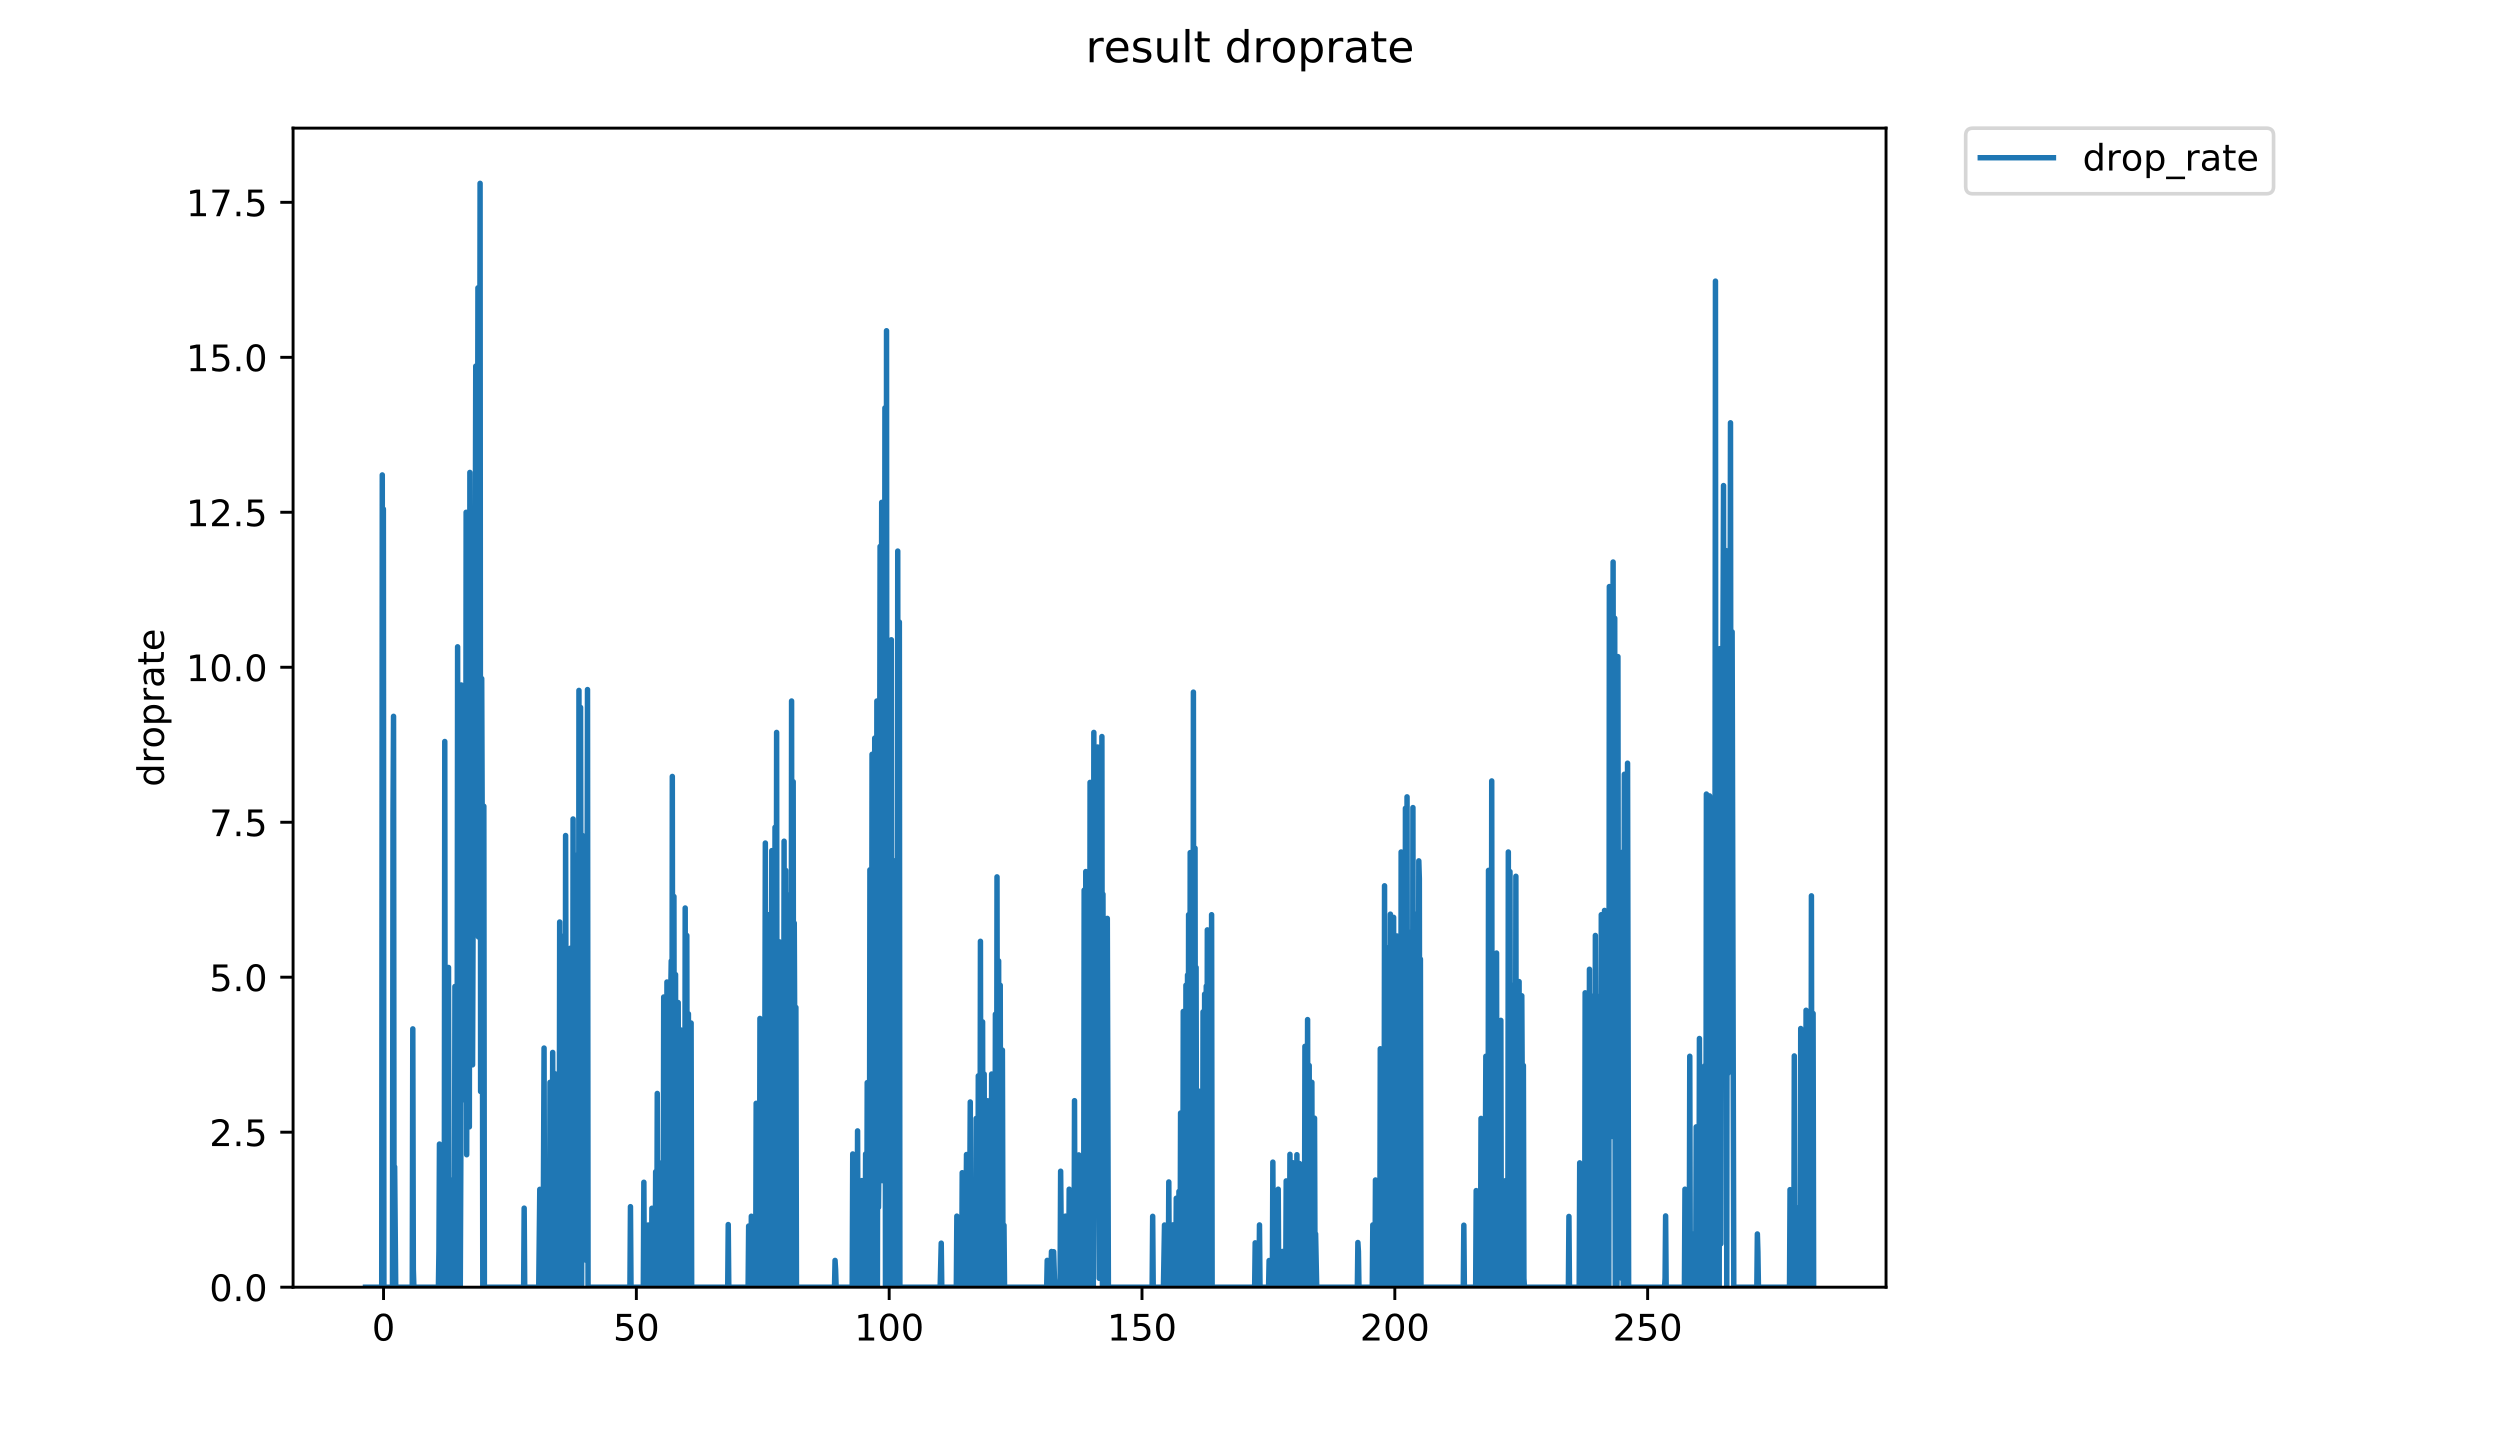 <?xml version="1.0" encoding="utf-8" standalone="no"?>
<!DOCTYPE svg PUBLIC "-//W3C//DTD SVG 1.1//EN"
  "http://www.w3.org/Graphics/SVG/1.1/DTD/svg11.dtd">
<!-- Created with matplotlib (https://matplotlib.org/) -->
<svg height="396pt" version="1.1" viewBox="0 0 684 396" width="684pt" xmlns="http://www.w3.org/2000/svg" xmlns:xlink="http://www.w3.org/1999/xlink">
 <defs>
  <style type="text/css">
*{stroke-linecap:butt;stroke-linejoin:round;}
  </style>
 </defs>
 <g id="figure_1">
  <g id="patch_1">
   <path d="M 0 396 
L 684 396 
L 684 0 
L 0 0 
z
" style="fill:#ffffff;"/>
  </g>
  <g id="axes_1">
   <g id="patch_2">
    <path d="M 80.186 352.174 
L 516.019 352.174 
L 516.019 35.062 
L 80.186 35.062 
z
" style="fill:#ffffff;"/>
   </g>
   <g id="matplotlib.axis_1">
    <g id="xtick_1">
     <g id="line2d_1">
      <defs>
       <path d="M 0 0 
L 0 3.5 
" id="mc2f9ee3024" style="stroke:#000000;stroke-width:0.8;"/>
      </defs>
      <g>
       <use style="stroke:#000000;stroke-width:0.8;" x="104.936" xlink:href="#mc2f9ee3024" y="352.174"/>
      </g>
     </g>
     <g id="text_1">
      <!-- 0 -->
      <defs>
       <path d="M 31.781 66.406 
Q 24.172 66.406 20.328 58.906 
Q 16.5 51.422 16.5 36.375 
Q 16.5 21.391 20.328 13.891 
Q 24.172 6.391 31.781 6.391 
Q 39.453 6.391 43.281 13.891 
Q 47.125 21.391 47.125 36.375 
Q 47.125 51.422 43.281 58.906 
Q 39.453 66.406 31.781 66.406 
z
M 31.781 74.219 
Q 44.047 74.219 50.516 64.516 
Q 56.984 54.828 56.984 36.375 
Q 56.984 17.969 50.516 8.266 
Q 44.047 -1.422 31.781 -1.422 
Q 19.531 -1.422 13.062 8.266 
Q 6.594 17.969 6.594 36.375 
Q 6.594 54.828 13.062 64.516 
Q 19.531 74.219 31.781 74.219 
z
" id="DejaVuSans-48"/>
      </defs>
      <g transform="translate(101.755 366.773)scale(0.1 -0.1)">
       <use xlink:href="#DejaVuSans-48"/>
      </g>
     </g>
    </g>
    <g id="xtick_2">
     <g id="line2d_2">
      <g>
       <use style="stroke:#000000;stroke-width:0.8;" x="174.108" xlink:href="#mc2f9ee3024" y="352.174"/>
      </g>
     </g>
     <g id="text_2">
      <!-- 50 -->
      <defs>
       <path d="M 10.797 72.906 
L 49.516 72.906 
L 49.516 64.594 
L 19.828 64.594 
L 19.828 46.734 
Q 21.969 47.469 24.109 47.828 
Q 26.266 48.188 28.422 48.188 
Q 40.625 48.188 47.75 41.5 
Q 54.891 34.812 54.891 23.391 
Q 54.891 11.625 47.562 5.094 
Q 40.234 -1.422 26.906 -1.422 
Q 22.312 -1.422 17.547 -0.641 
Q 12.797 0.141 7.719 1.703 
L 7.719 11.625 
Q 12.109 9.234 16.797 8.062 
Q 21.484 6.891 26.703 6.891 
Q 35.156 6.891 40.078 11.328 
Q 45.016 15.766 45.016 23.391 
Q 45.016 31 40.078 35.438 
Q 35.156 39.891 26.703 39.891 
Q 22.75 39.891 18.812 39.016 
Q 14.891 38.141 10.797 36.281 
z
" id="DejaVuSans-53"/>
      </defs>
      <g transform="translate(167.745 366.773)scale(0.1 -0.1)">
       <use xlink:href="#DejaVuSans-53"/>
       <use x="63.623" xlink:href="#DejaVuSans-48"/>
      </g>
     </g>
    </g>
    <g id="xtick_3">
     <g id="line2d_3">
      <g>
       <use style="stroke:#000000;stroke-width:0.8;" x="243.28" xlink:href="#mc2f9ee3024" y="352.174"/>
      </g>
     </g>
     <g id="text_3">
      <!-- 100 -->
      <defs>
       <path d="M 12.406 8.297 
L 28.516 8.297 
L 28.516 63.922 
L 10.984 60.406 
L 10.984 69.391 
L 28.422 72.906 
L 38.281 72.906 
L 38.281 8.297 
L 54.391 8.297 
L 54.391 0 
L 12.406 0 
z
" id="DejaVuSans-49"/>
      </defs>
      <g transform="translate(233.736 366.773)scale(0.1 -0.1)">
       <use xlink:href="#DejaVuSans-49"/>
       <use x="63.623" xlink:href="#DejaVuSans-48"/>
       <use x="127.246" xlink:href="#DejaVuSans-48"/>
      </g>
     </g>
    </g>
    <g id="xtick_4">
     <g id="line2d_4">
      <g>
       <use style="stroke:#000000;stroke-width:0.8;" x="312.451" xlink:href="#mc2f9ee3024" y="352.174"/>
      </g>
     </g>
     <g id="text_4">
      <!-- 150 -->
      <g transform="translate(302.908 366.773)scale(0.1 -0.1)">
       <use xlink:href="#DejaVuSans-49"/>
       <use x="63.623" xlink:href="#DejaVuSans-53"/>
       <use x="127.246" xlink:href="#DejaVuSans-48"/>
      </g>
     </g>
    </g>
    <g id="xtick_5">
     <g id="line2d_5">
      <g>
       <use style="stroke:#000000;stroke-width:0.8;" x="381.623" xlink:href="#mc2f9ee3024" y="352.174"/>
      </g>
     </g>
     <g id="text_5">
      <!-- 200 -->
      <defs>
       <path d="M 19.188 8.297 
L 53.609 8.297 
L 53.609 0 
L 7.328 0 
L 7.328 8.297 
Q 12.938 14.109 22.625 23.891 
Q 32.328 33.688 34.812 36.531 
Q 39.547 41.844 41.422 45.531 
Q 43.312 49.219 43.312 52.781 
Q 43.312 58.594 39.234 62.25 
Q 35.156 65.922 28.609 65.922 
Q 23.969 65.922 18.812 64.312 
Q 13.672 62.703 7.812 59.422 
L 7.812 69.391 
Q 13.766 71.781 18.938 73 
Q 24.125 74.219 28.422 74.219 
Q 39.75 74.219 46.484 68.547 
Q 53.219 62.891 53.219 53.422 
Q 53.219 48.922 51.531 44.891 
Q 49.859 40.875 45.406 35.406 
Q 44.188 33.984 37.641 27.219 
Q 31.109 20.453 19.188 8.297 
z
" id="DejaVuSans-50"/>
      </defs>
      <g transform="translate(372.079 366.773)scale(0.1 -0.1)">
       <use xlink:href="#DejaVuSans-50"/>
       <use x="63.623" xlink:href="#DejaVuSans-48"/>
       <use x="127.246" xlink:href="#DejaVuSans-48"/>
      </g>
     </g>
    </g>
    <g id="xtick_6">
     <g id="line2d_6">
      <g>
       <use style="stroke:#000000;stroke-width:0.8;" x="450.795" xlink:href="#mc2f9ee3024" y="352.174"/>
      </g>
     </g>
     <g id="text_6">
      <!-- 250 -->
      <g transform="translate(441.251 366.773)scale(0.1 -0.1)">
       <use xlink:href="#DejaVuSans-50"/>
       <use x="63.623" xlink:href="#DejaVuSans-53"/>
       <use x="127.246" xlink:href="#DejaVuSans-48"/>
      </g>
     </g>
    </g>
   </g>
   <g id="matplotlib.axis_2">
    <g id="ytick_1">
     <g id="line2d_7">
      <defs>
       <path d="M 0 0 
L -3.5 0 
" id="m0e59b87648" style="stroke:#000000;stroke-width:0.8;"/>
      </defs>
      <g>
       <use style="stroke:#000000;stroke-width:0.8;" x="80.186" xlink:href="#m0e59b87648" y="352.174"/>
      </g>
     </g>
     <g id="text_7">
      <!-- 0.0 -->
      <defs>
       <path d="M 10.688 12.406 
L 21 12.406 
L 21 0 
L 10.688 0 
z
" id="DejaVuSans-46"/>
      </defs>
      <g transform="translate(57.283 355.973)scale(0.1 -0.1)">
       <use xlink:href="#DejaVuSans-48"/>
       <use x="63.623" xlink:href="#DejaVuSans-46"/>
       <use x="95.41" xlink:href="#DejaVuSans-48"/>
      </g>
     </g>
    </g>
    <g id="ytick_2">
     <g id="line2d_8">
      <g>
       <use style="stroke:#000000;stroke-width:0.8;" x="80.186" xlink:href="#m0e59b87648" y="309.772"/>
      </g>
     </g>
     <g id="text_8">
      <!-- 2.5 -->
      <g transform="translate(57.283 313.571)scale(0.1 -0.1)">
       <use xlink:href="#DejaVuSans-50"/>
       <use x="63.623" xlink:href="#DejaVuSans-46"/>
       <use x="95.41" xlink:href="#DejaVuSans-53"/>
      </g>
     </g>
    </g>
    <g id="ytick_3">
     <g id="line2d_9">
      <g>
       <use style="stroke:#000000;stroke-width:0.8;" x="80.186" xlink:href="#m0e59b87648" y="267.369"/>
      </g>
     </g>
     <g id="text_9">
      <!-- 5.0 -->
      <g transform="translate(57.283 271.169)scale(0.1 -0.1)">
       <use xlink:href="#DejaVuSans-53"/>
       <use x="63.623" xlink:href="#DejaVuSans-46"/>
       <use x="95.41" xlink:href="#DejaVuSans-48"/>
      </g>
     </g>
    </g>
    <g id="ytick_4">
     <g id="line2d_10">
      <g>
       <use style="stroke:#000000;stroke-width:0.8;" x="80.186" xlink:href="#m0e59b87648" y="224.967"/>
      </g>
     </g>
     <g id="text_10">
      <!-- 7.5 -->
      <defs>
       <path d="M 8.203 72.906 
L 55.078 72.906 
L 55.078 68.703 
L 28.609 0 
L 18.312 0 
L 43.219 64.594 
L 8.203 64.594 
z
" id="DejaVuSans-55"/>
      </defs>
      <g transform="translate(57.283 228.766)scale(0.1 -0.1)">
       <use xlink:href="#DejaVuSans-55"/>
       <use x="63.623" xlink:href="#DejaVuSans-46"/>
       <use x="95.41" xlink:href="#DejaVuSans-53"/>
      </g>
     </g>
    </g>
    <g id="ytick_5">
     <g id="line2d_11">
      <g>
       <use style="stroke:#000000;stroke-width:0.8;" x="80.186" xlink:href="#m0e59b87648" y="182.565"/>
      </g>
     </g>
     <g id="text_11">
      <!-- 10.0 -->
      <g transform="translate(50.92 186.364)scale(0.1 -0.1)">
       <use xlink:href="#DejaVuSans-49"/>
       <use x="63.623" xlink:href="#DejaVuSans-48"/>
       <use x="127.246" xlink:href="#DejaVuSans-46"/>
       <use x="159.033" xlink:href="#DejaVuSans-48"/>
      </g>
     </g>
    </g>
    <g id="ytick_6">
     <g id="line2d_12">
      <g>
       <use style="stroke:#000000;stroke-width:0.8;" x="80.186" xlink:href="#m0e59b87648" y="140.162"/>
      </g>
     </g>
     <g id="text_12">
      <!-- 12.5 -->
      <g transform="translate(50.92 143.962)scale(0.1 -0.1)">
       <use xlink:href="#DejaVuSans-49"/>
       <use x="63.623" xlink:href="#DejaVuSans-50"/>
       <use x="127.246" xlink:href="#DejaVuSans-46"/>
       <use x="159.033" xlink:href="#DejaVuSans-53"/>
      </g>
     </g>
    </g>
    <g id="ytick_7">
     <g id="line2d_13">
      <g>
       <use style="stroke:#000000;stroke-width:0.8;" x="80.186" xlink:href="#m0e59b87648" y="97.76"/>
      </g>
     </g>
     <g id="text_13">
      <!-- 15.0 -->
      <g transform="translate(50.92 101.559)scale(0.1 -0.1)">
       <use xlink:href="#DejaVuSans-49"/>
       <use x="63.623" xlink:href="#DejaVuSans-53"/>
       <use x="127.246" xlink:href="#DejaVuSans-46"/>
       <use x="159.033" xlink:href="#DejaVuSans-48"/>
      </g>
     </g>
    </g>
    <g id="ytick_8">
     <g id="line2d_14">
      <g>
       <use style="stroke:#000000;stroke-width:0.8;" x="80.186" xlink:href="#m0e59b87648" y="55.358"/>
      </g>
     </g>
     <g id="text_14">
      <!-- 17.5 -->
      <g transform="translate(50.92 59.157)scale(0.1 -0.1)">
       <use xlink:href="#DejaVuSans-49"/>
       <use x="63.623" xlink:href="#DejaVuSans-55"/>
       <use x="127.246" xlink:href="#DejaVuSans-46"/>
       <use x="159.033" xlink:href="#DejaVuSans-53"/>
      </g>
     </g>
    </g>
    <g id="text_15">
     <!-- droprate -->
     <defs>
      <path d="M 45.406 46.391 
L 45.406 75.984 
L 54.391 75.984 
L 54.391 0 
L 45.406 0 
L 45.406 8.203 
Q 42.578 3.328 38.25 0.953 
Q 33.938 -1.422 27.875 -1.422 
Q 17.969 -1.422 11.734 6.484 
Q 5.516 14.406 5.516 27.297 
Q 5.516 40.188 11.734 48.094 
Q 17.969 56 27.875 56 
Q 33.938 56 38.25 53.625 
Q 42.578 51.266 45.406 46.391 
z
M 14.797 27.297 
Q 14.797 17.391 18.875 11.75 
Q 22.953 6.109 30.078 6.109 
Q 37.203 6.109 41.297 11.75 
Q 45.406 17.391 45.406 27.297 
Q 45.406 37.203 41.297 42.844 
Q 37.203 48.484 30.078 48.484 
Q 22.953 48.484 18.875 42.844 
Q 14.797 37.203 14.797 27.297 
z
" id="DejaVuSans-100"/>
      <path d="M 41.109 46.297 
Q 39.594 47.172 37.812 47.578 
Q 36.031 48 33.891 48 
Q 26.266 48 22.188 43.047 
Q 18.109 38.094 18.109 28.812 
L 18.109 0 
L 9.078 0 
L 9.078 54.688 
L 18.109 54.688 
L 18.109 46.188 
Q 20.953 51.172 25.484 53.578 
Q 30.031 56 36.531 56 
Q 37.453 56 38.578 55.875 
Q 39.703 55.766 41.062 55.516 
z
" id="DejaVuSans-114"/>
      <path d="M 30.609 48.391 
Q 23.391 48.391 19.188 42.75 
Q 14.984 37.109 14.984 27.297 
Q 14.984 17.484 19.156 11.844 
Q 23.344 6.203 30.609 6.203 
Q 37.797 6.203 41.984 11.859 
Q 46.188 17.531 46.188 27.297 
Q 46.188 37.016 41.984 42.703 
Q 37.797 48.391 30.609 48.391 
z
M 30.609 56 
Q 42.328 56 49.016 48.375 
Q 55.719 40.766 55.719 27.297 
Q 55.719 13.875 49.016 6.219 
Q 42.328 -1.422 30.609 -1.422 
Q 18.844 -1.422 12.172 6.219 
Q 5.516 13.875 5.516 27.297 
Q 5.516 40.766 12.172 48.375 
Q 18.844 56 30.609 56 
z
" id="DejaVuSans-111"/>
      <path d="M 18.109 8.203 
L 18.109 -20.797 
L 9.078 -20.797 
L 9.078 54.688 
L 18.109 54.688 
L 18.109 46.391 
Q 20.953 51.266 25.266 53.625 
Q 29.594 56 35.594 56 
Q 45.562 56 51.781 48.094 
Q 58.016 40.188 58.016 27.297 
Q 58.016 14.406 51.781 6.484 
Q 45.562 -1.422 35.594 -1.422 
Q 29.594 -1.422 25.266 0.953 
Q 20.953 3.328 18.109 8.203 
z
M 48.688 27.297 
Q 48.688 37.203 44.609 42.844 
Q 40.531 48.484 33.406 48.484 
Q 26.266 48.484 22.188 42.844 
Q 18.109 37.203 18.109 27.297 
Q 18.109 17.391 22.188 11.75 
Q 26.266 6.109 33.406 6.109 
Q 40.531 6.109 44.609 11.75 
Q 48.688 17.391 48.688 27.297 
z
" id="DejaVuSans-112"/>
      <path d="M 34.281 27.484 
Q 23.391 27.484 19.188 25 
Q 14.984 22.516 14.984 16.5 
Q 14.984 11.719 18.141 8.906 
Q 21.297 6.109 26.703 6.109 
Q 34.188 6.109 38.703 11.406 
Q 43.219 16.703 43.219 25.484 
L 43.219 27.484 
z
M 52.203 31.203 
L 52.203 0 
L 43.219 0 
L 43.219 8.297 
Q 40.141 3.328 35.547 0.953 
Q 30.953 -1.422 24.312 -1.422 
Q 15.922 -1.422 10.953 3.297 
Q 6 8.016 6 15.922 
Q 6 25.141 12.172 29.828 
Q 18.359 34.516 30.609 34.516 
L 43.219 34.516 
L 43.219 35.406 
Q 43.219 41.609 39.141 45 
Q 35.062 48.391 27.688 48.391 
Q 23 48.391 18.547 47.266 
Q 14.109 46.141 10.016 43.891 
L 10.016 52.203 
Q 14.938 54.109 19.578 55.047 
Q 24.219 56 28.609 56 
Q 40.484 56 46.344 49.844 
Q 52.203 43.703 52.203 31.203 
z
" id="DejaVuSans-97"/>
      <path d="M 18.312 70.219 
L 18.312 54.688 
L 36.812 54.688 
L 36.812 47.703 
L 18.312 47.703 
L 18.312 18.016 
Q 18.312 11.328 20.141 9.422 
Q 21.969 7.516 27.594 7.516 
L 36.812 7.516 
L 36.812 0 
L 27.594 0 
Q 17.188 0 13.234 3.875 
Q 9.281 7.766 9.281 18.016 
L 9.281 47.703 
L 2.688 47.703 
L 2.688 54.688 
L 9.281 54.688 
L 9.281 70.219 
z
" id="DejaVuSans-116"/>
      <path d="M 56.203 29.594 
L 56.203 25.203 
L 14.891 25.203 
Q 15.484 15.922 20.484 11.062 
Q 25.484 6.203 34.422 6.203 
Q 39.594 6.203 44.453 7.469 
Q 49.312 8.734 54.109 11.281 
L 54.109 2.781 
Q 49.266 0.734 44.188 -0.344 
Q 39.109 -1.422 33.891 -1.422 
Q 20.797 -1.422 13.156 6.188 
Q 5.516 13.812 5.516 26.812 
Q 5.516 40.234 12.766 48.109 
Q 20.016 56 32.328 56 
Q 43.359 56 49.781 48.891 
Q 56.203 41.797 56.203 29.594 
z
M 47.219 32.234 
Q 47.125 39.594 43.094 43.984 
Q 39.062 48.391 32.422 48.391 
Q 24.906 48.391 20.391 44.141 
Q 15.875 39.891 15.188 32.172 
z
" id="DejaVuSans-101"/>
     </defs>
     <g transform="translate(44.841 215.236)rotate(-90)scale(0.1 -0.1)">
      <use xlink:href="#DejaVuSans-100"/>
      <use x="63.477" xlink:href="#DejaVuSans-114"/>
      <use x="104.559" xlink:href="#DejaVuSans-111"/>
      <use x="165.74" xlink:href="#DejaVuSans-112"/>
      <use x="229.217" xlink:href="#DejaVuSans-114"/>
      <use x="270.33" xlink:href="#DejaVuSans-97"/>
      <use x="331.609" xlink:href="#DejaVuSans-116"/>
      <use x="370.818" xlink:href="#DejaVuSans-101"/>
     </g>
    </g>
   </g>
   <g id="line2d_15">
    <path clip-path="url(#pfea0e87ab7)" d="M 99.997 352.174 
L 104.439 352.174 
L 104.591 129.945 
L 104.739 349.789 
L 104.888 139.265 
L 105.039 352.174 
L 107.381 352.174 
L 107.526 222.832 
L 107.672 195.987 
L 107.821 352.174 
L 107.972 319.24 
L 108.265 352.174 
L 112.796 352.174 
L 112.941 281.504 
L 113.086 347.286 
L 113.24 352.174 
L 119.945 352.174 
L 120.09 342.384 
L 120.235 313.015 
L 120.381 352.174 
L 121.544 352.174 
L 121.689 202.879 
L 121.835 352.174 
L 122.419 352.174 
L 122.564 339.954 
L 122.71 264.697 
L 122.857 352.174 
L 123.445 352.174 
L 123.591 322.973 
L 123.737 322.847 
L 123.883 352.174 
L 124.175 352.174 
L 124.321 349.737 
L 124.468 269.91 
L 124.615 284.524 
L 124.908 352.174 
L 125.056 313.844 
L 125.202 176.968 
L 125.348 327.77 
L 125.494 315.673 
L 125.639 278.961 
L 125.785 352.174 
L 125.93 352.174 
L 126.076 318.106 
L 126.223 187.411 
L 126.369 293.772 
L 126.514 286.188 
L 126.661 204.16 
L 126.807 291.513 
L 126.953 259.438 
L 127.098 300.925 
L 127.244 205.538 
L 127.389 278.961 
L 127.535 140.162 
L 127.682 315.933 
L 127.829 245.715 
L 127.975 242.513 
L 128.12 235.202 
L 128.266 220.391 
L 128.412 308.31 
L 128.558 129.259 
L 128.704 249.676 
L 129.29 291.339 
L 129.727 172.359 
L 129.873 218.144 
L 130.165 100.183 
L 130.459 251.558 
L 130.763 78.76 
L 130.91 256.35 
L 131.057 168.813 
L 131.204 161.031 
L 131.351 50.163 
L 131.497 298.639 
L 131.643 262.138 
L 131.793 185.657 
L 131.941 227.778 
L 132.088 352.174 
L 132.233 242.67 
L 132.379 220.581 
L 132.525 352.174 
L 143.265 352.174 
L 143.412 330.553 
L 143.559 352.174 
L 147.394 352.174 
L 147.685 325.407 
L 147.831 352.174 
L 148.562 352.174 
L 148.855 286.753 
L 149.001 352.174 
L 149.445 352.174 
L 149.591 335.189 
L 149.743 352.174 
L 150.332 352.174 
L 150.478 296.125 
L 150.626 352.174 
L 151.065 352.174 
L 151.214 287.946 
L 151.369 352.174 
L 151.515 352.174 
L 151.663 337.8 
L 151.809 293.772 
L 152.1 352.174 
L 152.246 352.174 
L 152.392 308.435 
L 152.542 352.174 
L 152.69 352.174 
L 152.836 337.574 
L 152.981 352.174 
L 153.127 252.261 
L 153.274 337.698 
L 153.422 352.174 
L 153.568 269.556 
L 153.714 352.174 
L 153.861 352.174 
L 154.008 332.818 
L 154.159 349.812 
L 154.306 256.078 
L 154.455 352.174 
L 154.601 352.174 
L 154.748 228.602 
L 155.039 352.174 
L 155.478 352.174 
L 155.624 266.636 
L 155.769 352.174 
L 155.915 352.174 
L 156.06 259.438 
L 156.206 352.174 
L 156.351 327.735 
L 156.496 271.408 
L 156.642 352.174 
L 156.793 224.078 
L 156.939 352.174 
L 157.087 352.174 
L 157.233 256.998 
L 157.525 352.174 
L 157.67 257.134 
L 157.816 322.847 
L 157.962 320.54 
L 158.109 233.786 
L 158.255 352.174 
L 158.401 188.901 
L 158.548 344.946 
L 158.693 308.183 
L 158.839 193.547 
L 159.13 352.174 
L 159.283 228.525 
L 159.43 328.218 
L 159.576 322.889 
L 159.721 247.236 
L 159.867 342.412 
L 160.012 303.225 
L 160.158 313.183 
L 160.304 295.964 
L 160.449 344.863 
L 160.741 188.666 
L 160.892 352.174 
L 172.349 352.174 
L 172.494 330.147 
L 172.641 352.174 
L 176.01 352.174 
L 176.159 323.467 
L 176.306 352.174 
L 177.185 352.174 
L 177.331 335.165 
L 177.479 352.174 
L 178.215 352.174 
L 178.363 330.583 
L 178.509 352.174 
L 179.242 352.174 
L 179.388 320.585 
L 179.535 352.174 
L 179.68 352.174 
L 179.828 299.171 
L 179.975 352.174 
L 180.416 352.174 
L 180.563 328.15 
L 180.858 352.174 
L 181.004 318.155 
L 181.151 352.174 
L 181.443 352.174 
L 181.591 272.783 
L 181.74 347.423 
L 181.886 352.174 
L 182.032 335.091 
L 182.181 340.28 
L 182.327 352.174 
L 182.476 268.681 
L 182.624 352.174 
L 182.918 352.174 
L 183.066 284.716 
L 183.211 303.295 
L 183.356 352.174 
L 183.503 272.443 
L 183.65 262.906 
L 183.797 352.174 
L 183.944 212.439 
L 184.092 352.174 
L 184.388 245.277 
L 184.535 352.174 
L 184.826 266.636 
L 184.972 352.174 
L 185.119 277.275 
L 185.266 296.445 
L 185.413 352.174 
L 185.559 274.305 
L 185.706 352.174 
L 186.145 352.174 
L 186.291 281.807 
L 186.438 340.042 
L 186.583 352.174 
L 186.729 284.136 
L 186.877 352.174 
L 187.025 352.174 
L 187.174 328.319 
L 187.321 352.174 
L 187.468 248.43 
L 187.614 352.174 
L 187.761 352.174 
L 187.908 255.942 
L 188.057 352.174 
L 188.202 352.174 
L 188.35 277.382 
L 188.501 352.174 
L 188.647 313.351 
L 188.793 315.725 
L 188.94 352.174 
L 189.088 279.897 
L 189.236 352.174 
L 199.102 352.174 
L 199.247 335.042 
L 199.395 352.174 
L 204.682 352.174 
L 204.83 335.452 
L 204.976 352.174 
L 205.418 352.174 
L 205.565 332.762 
L 205.712 352.174 
L 206.445 352.174 
L 206.592 349.762 
L 206.739 352.174 
L 206.888 301.866 
L 207.036 352.174 
L 207.77 352.174 
L 207.92 278.651 
L 208.068 342.468 
L 208.215 352.174 
L 208.361 352.174 
L 208.513 349.792 
L 208.659 303.506 
L 208.809 352.174 
L 209.103 352.174 
L 209.396 230.655 
L 209.541 352.174 
L 209.835 352.174 
L 209.983 292.368 
L 210.13 352.174 
L 210.277 250.263 
L 210.426 352.174 
L 210.573 352.174 
L 210.721 291.944 
L 210.866 327.805 
L 211.012 332.651 
L 211.161 232.731 
L 211.306 352.174 
L 211.459 352.174 
L 211.605 255.531 
L 211.751 352.174 
L 211.897 352.174 
L 212.044 226.358 
L 212.19 352.174 
L 212.337 323.098 
L 212.484 200.393 
L 212.63 352.174 
L 212.776 298.485 
L 213.069 352.174 
L 213.216 257.677 
L 213.361 352.174 
L 213.507 352.174 
L 213.653 271.756 
L 213.8 352.174 
L 214.236 352.174 
L 214.382 325.291 
L 214.527 230.153 
L 214.672 352.174 
L 214.819 352.174 
L 214.966 238.131 
L 215.112 352.174 
L 215.258 352.174 
L 215.403 244.796 
L 215.554 352.174 
L 215.699 294.022 
L 215.845 313.071 
L 215.991 352.174 
L 216.137 252.547 
L 216.43 342.468 
L 216.576 191.798 
L 216.722 352.174 
L 216.869 303.575 
L 217.015 213.866 
L 217.161 352.174 
L 217.308 252.547 
L 217.454 286.66 
L 217.603 352.174 
L 217.752 275.623 
L 217.905 352.174 
L 228.323 352.174 
L 228.469 344.853 
L 228.618 347.39 
L 228.765 352.174 
L 233.162 352.174 
L 233.309 315.725 
L 233.455 352.174 
L 234.481 352.174 
L 234.631 309.415 
L 234.777 352.174 
L 235.654 352.174 
L 235.8 323.015 
L 235.948 330.46 
L 236.099 352.174 
L 236.684 352.174 
L 236.83 315.725 
L 237.124 352.174 
L 237.27 296.205 
L 237.563 352.174 
L 237.855 352.174 
L 238.005 237.991 
L 238.151 352.174 
L 238.297 310.806 
L 238.442 320.403 
L 238.589 206.378 
L 238.736 308.87 
L 238.883 216.292 
L 239.031 349.782 
L 239.179 352.174 
L 239.325 201.949 
L 239.472 352.174 
L 239.619 228.778 
L 239.765 323.057 
L 239.911 191.798 
L 240.058 352.174 
L 240.204 250.263 
L 240.35 330.336 
L 240.497 315.725 
L 240.791 149.511 
L 240.937 265.195 
L 241.234 137.448 
L 241.38 323.015 
L 241.675 150.778 
L 241.822 313.462 
L 241.968 262.267 
L 242.114 111.611 
L 242.261 352.174 
L 242.408 352.174 
L 242.554 90.491 
L 242.7 352.174 
L 242.993 228.247 
L 243.139 352.174 
L 243.285 257.542 
L 243.432 254.977 
L 243.577 352.174 
L 243.725 352.174 
L 243.871 175.043 
L 244.017 352.174 
L 244.162 352.174 
L 244.308 252.404 
L 244.454 352.174 
L 245.038 352.174 
L 245.184 235.37 
L 245.329 352.174 
L 245.476 352.174 
L 245.622 150.778 
L 245.769 352.174 
L 245.916 344.895 
L 246.062 170.19 
L 246.208 352.174 
L 257.226 352.174 
L 257.522 340.128 
L 257.669 352.174 
L 261.648 352.174 
L 261.795 332.735 
L 261.942 352.174 
L 263.112 352.174 
L 263.26 320.854 
L 263.407 352.174 
L 264.141 352.174 
L 264.436 315.881 
L 264.585 352.174 
L 265.171 352.174 
L 265.465 301.508 
L 265.611 352.174 
L 265.905 352.174 
L 266.053 327.979 
L 266.345 352.174 
L 266.491 352.174 
L 266.784 332.762 
L 266.93 352.174 
L 267.076 306.005 
L 267.222 349.744 
L 267.368 352.174 
L 267.515 352.174 
L 267.663 294.353 
L 267.809 352.174 
L 268.102 352.174 
L 268.248 257.542 
L 268.395 352.174 
L 268.541 320.63 
L 268.687 352.174 
L 268.834 279.588 
L 268.98 352.174 
L 269.126 352.174 
L 269.273 293.856 
L 269.419 352.174 
L 269.565 320.675 
L 269.712 344.895 
L 269.858 349.744 
L 270.004 301.146 
L 270.15 347.3 
L 270.296 318.008 
L 270.441 352.174 
L 270.586 313.071 
L 270.732 352.174 
L 270.877 337.489 
L 271.022 300.925 
L 271.168 352.174 
L 271.314 293.856 
L 271.463 352.174 
L 271.755 352.174 
L 271.901 322.931 
L 272.047 352.174 
L 272.193 352.174 
L 272.34 277.488 
L 272.634 352.174 
L 272.78 239.915 
L 272.929 342.672 
L 273.078 352.174 
L 273.225 262.906 
L 273.371 352.174 
L 273.517 325.445 
L 273.663 269.556 
L 273.812 352.174 
L 273.958 347.328 
L 274.106 328.184 
L 274.254 287.309 
L 274.399 339.972 
L 274.545 352.174 
L 274.692 335.237 
L 274.842 352.174 
L 286.375 352.174 
L 286.52 344.842 
L 286.667 352.174 
L 287.396 352.174 
L 287.687 342.412 
L 287.833 352.174 
L 288.126 352.174 
L 288.272 342.468 
L 288.568 352.174 
L 289.898 352.174 
L 290.044 349.734 
L 290.189 320.449 
L 290.481 352.174 
L 291.362 352.174 
L 291.508 332.735 
L 291.654 352.174 
L 292.384 352.174 
L 292.53 325.368 
L 292.821 352.174 
L 292.967 352.174 
L 293.258 347.3 
L 293.404 327.84 
L 293.55 352.174 
L 293.842 352.174 
L 293.988 301.146 
L 294.133 352.174 
L 294.424 352.174 
L 294.57 330.305 
L 294.717 325.559 
L 294.863 352.174 
L 295.011 352.174 
L 295.158 315.984 
L 295.305 352.174 
L 295.452 318.252 
L 295.598 318.252 
L 295.744 352.174 
L 295.891 340.111 
L 296.037 340.007 
L 296.183 352.174 
L 296.329 330.242 
L 296.475 349.748 
L 296.624 243.545 
L 296.917 352.174 
L 297.064 238.456 
L 297.21 352.174 
L 297.508 256.62 
L 297.655 352.174 
L 297.801 247.836 
L 297.948 352.174 
L 298.095 332.79 
L 298.242 214.064 
L 298.388 352.174 
L 298.535 262.395 
L 298.682 330.429 
L 298.828 323.098 
L 298.975 235.871 
L 299.124 352.174 
L 299.272 200.393 
L 299.419 299.171 
L 299.712 252.831 
L 300.006 308.746 
L 300.308 204.382 
L 300.455 303.714 
L 300.747 349.751 
L 300.894 281.807 
L 301.333 347.314 
L 301.479 201.518 
L 301.624 352.174 
L 301.77 244.641 
L 302.074 352.174 
L 302.22 274.416 
L 302.366 352.174 
L 302.515 352.174 
L 302.663 292.114 
L 302.81 352.174 
L 302.958 251.273 
L 303.253 352.174 
L 315.225 352.174 
L 315.372 332.79 
L 315.519 352.174 
L 318.314 352.174 
L 318.609 335.165 
L 318.756 352.174 
L 319.634 352.174 
L 319.783 323.386 
L 319.93 352.174 
L 320.805 352.174 
L 320.95 335.116 
L 321.096 352.174 
L 321.683 352.174 
L 321.829 327.84 
L 321.975 352.174 
L 322.412 352.174 
L 322.562 325.97 
L 322.709 352.174 
L 322.856 352.174 
L 323.006 304.531 
L 323.154 352.174 
L 323.446 352.174 
L 323.592 349.737 
L 323.738 276.738 
L 323.884 349.737 
L 324.032 352.174 
L 324.325 352.174 
L 324.471 269.556 
L 324.616 313.183 
L 324.762 305.873 
L 324.908 266.759 
L 325.054 352.174 
L 325.2 250.263 
L 325.493 352.174 
L 325.639 233.278 
L 325.785 349.737 
L 325.931 284.038 
L 326.222 300.999 
L 326.368 352.174 
L 326.514 189.369 
L 326.66 352.174 
L 326.811 323.867 
L 326.959 232.054 
L 327.105 352.174 
L 327.251 264.697 
L 327.397 340.024 
L 327.543 352.174 
L 327.689 310.865 
L 327.835 352.174 
L 327.981 344.884 
L 328.127 298.562 
L 328.274 352.174 
L 328.42 318.204 
L 328.712 352.174 
L 328.859 313.627 
L 329.004 352.174 
L 329.15 276.846 
L 329.296 352.174 
L 329.442 352.174 
L 329.588 271.986 
L 329.739 352.174 
L 330.033 269.792 
L 330.178 352.174 
L 330.324 254.417 
L 330.47 352.174 
L 330.615 339.99 
L 330.761 266.882 
L 330.907 352.174 
L 331.054 325.597 
L 331.201 347.307 
L 331.346 352.174 
L 331.492 250.263 
L 331.639 352.174 
L 343.272 352.174 
L 343.419 340.042 
L 343.712 352.174 
L 344.448 352.174 
L 344.594 335.14 
L 344.739 352.174 
L 347.083 352.174 
L 347.229 344.884 
L 347.374 352.174 
L 347.815 352.174 
L 347.961 349.734 
L 348.106 352.174 
L 348.252 317.959 
L 348.398 352.174 
L 349.277 352.174 
L 349.424 347.342 
L 349.572 352.174 
L 349.718 325.368 
L 349.864 352.174 
L 350.74 352.174 
L 350.885 342.398 
L 351.031 352.174 
L 351.759 352.174 
L 351.905 323.098 
L 352.052 352.174 
L 352.635 352.174 
L 352.781 347.307 
L 352.928 315.829 
L 353.075 352.174 
L 353.366 352.174 
L 353.659 318.106 
L 353.807 352.174 
L 353.954 352.174 
L 354.099 320.494 
L 354.245 352.174 
L 354.391 352.174 
L 354.538 330.336 
L 354.684 352.174 
L 354.831 315.933 
L 354.979 352.174 
L 355.419 352.174 
L 355.566 318.349 
L 355.712 352.174 
L 356.005 352.174 
L 356.152 327.979 
L 356.297 352.174 
L 356.443 337.553 
L 356.589 352.174 
L 356.735 327.84 
L 356.881 352.174 
L 357.027 286.283 
L 357.173 352.174 
L 357.319 347.3 
L 357.464 296.125 
L 357.61 352.174 
L 357.756 278.961 
L 357.902 352.174 
L 358.049 352.174 
L 358.196 291.513 
L 358.342 352.174 
L 358.782 352.174 
L 358.927 296.125 
L 359.073 352.174 
L 359.218 339.972 
L 359.364 337.511 
L 359.51 352.174 
L 359.656 305.939 
L 359.802 352.174 
L 359.948 337.595 
L 360.246 352.174 
L 371.37 352.174 
L 371.515 339.954 
L 371.66 342.398 
L 371.806 352.174 
L 375.453 352.174 
L 375.599 335.14 
L 375.744 352.174 
L 376.18 352.174 
L 376.326 322.847 
L 376.618 352.174 
L 377.497 352.174 
L 377.644 286.94 
L 377.791 352.174 
L 378.374 352.174 
L 378.519 349.737 
L 378.664 352.174 
L 378.809 242.355 
L 378.955 352.174 
L 379.537 352.174 
L 379.683 259.304 
L 379.828 352.174 
L 380.265 352.174 
L 380.411 250.117 
L 380.557 337.532 
L 380.702 352.174 
L 380.848 352.174 
L 380.999 330.855 
L 381.146 352.174 
L 381.293 250.987 
L 381.441 352.174 
L 381.879 352.174 
L 382.025 347.3 
L 382.173 256.078 
L 382.319 352.174 
L 382.614 352.174 
L 382.761 315.933 
L 382.908 323.345 
L 383.057 352.174 
L 383.205 352.174 
L 383.351 233.107 
L 383.498 352.174 
L 383.644 352.174 
L 383.793 261.525 
L 383.939 352.174 
L 384.085 332.735 
L 384.231 281.605 
L 384.378 352.174 
L 384.524 221.145 
L 384.67 337.595 
L 384.816 352.174 
L 384.965 218.02 
L 385.111 352.174 
L 385.257 352.174 
L 385.403 254.977 
L 385.549 352.174 
L 385.696 352.174 
L 385.842 303.645 
L 385.989 352.174 
L 386.135 276.846 
L 386.282 352.174 
L 386.429 347.349 
L 386.575 220.958 
L 386.721 352.174 
L 386.867 262.138 
L 387.013 306.005 
L 387.16 291.426 
L 387.306 250.117 
L 387.452 352.174 
L 387.744 291.251 
L 387.891 328.048 
L 388.038 325.559 
L 388.184 235.537 
L 388.33 240.397 
L 388.477 342.468 
L 388.623 262.395 
L 388.776 352.174 
L 400.357 352.174 
L 400.504 335.213 
L 400.65 352.174 
L 403.739 352.174 
L 403.887 325.748 
L 404.036 352.174 
L 404.916 352.174 
L 405.062 344.884 
L 405.209 306.005 
L 405.355 352.174 
L 406.233 352.174 
L 406.525 288.996 
L 406.672 352.174 
L 407.11 352.174 
L 407.256 238.131 
L 407.402 335.14 
L 407.548 352.174 
L 407.988 352.174 
L 408.135 213.668 
L 408.282 352.174 
L 408.428 352.174 
L 408.573 322.889 
L 408.721 352.174 
L 408.867 352.174 
L 409.013 337.615 
L 409.16 352.174 
L 409.306 323.015 
L 409.453 260.753 
L 409.604 352.174 
L 409.753 321.25 
L 409.899 349.748 
L 410.045 352.174 
L 410.484 352.174 
L 410.63 279.172 
L 410.776 352.174 
L 411.653 352.174 
L 411.945 323.015 
L 412.092 352.174 
L 412.531 352.174 
L 412.678 233.107 
L 412.829 352.174 
L 412.976 352.174 
L 413.127 238.47 
L 413.277 352.174 
L 413.719 352.174 
L 414.011 269.556 
L 414.157 352.174 
L 414.596 352.174 
L 414.742 239.753 
L 414.89 352.174 
L 415.475 352.174 
L 415.624 268.564 
L 415.77 352.174 
L 415.917 352.174 
L 416.064 332.79 
L 416.211 352.174 
L 416.358 272.443 
L 416.504 301.072 
L 416.649 352.174 
L 416.796 291.513 
L 416.942 349.744 
L 417.093 352.174 
L 429.112 352.174 
L 429.259 332.818 
L 429.405 352.174 
L 432.062 352.174 
L 432.208 318.155 
L 432.354 352.174 
L 433.543 352.174 
L 433.694 271.633 
L 433.84 352.174 
L 434.726 352.174 
L 434.873 265.195 
L 435.021 352.174 
L 435.613 352.174 
L 435.761 272.557 
L 435.908 352.174 
L 436.346 352.174 
L 436.494 255.942 
L 436.785 352.174 
L 437.081 352.174 
L 437.376 301.866 
L 437.527 352.174 
L 437.674 272.557 
L 437.965 352.174 
L 438.112 250.263 
L 438.258 347.328 
L 438.404 352.174 
L 438.55 264.571 
L 438.844 337.615 
L 438.996 249.097 
L 439.143 335.334 
L 439.439 301.795 
L 439.585 352.174 
L 439.731 352.174 
L 439.878 279.484 
L 440.024 352.174 
L 440.171 352.174 
L 440.318 160.484 
L 440.465 289.266 
L 440.613 280.306 
L 440.76 284.524 
L 440.907 209.422 
L 441.053 310.924 
L 441.347 153.772 
L 441.496 306.722 
L 441.787 169.142 
L 441.933 352.174 
L 442.08 230.851 
L 442.372 352.174 
L 442.518 342.468 
L 442.665 179.649 
L 442.811 306.071 
L 442.957 306.071 
L 443.103 252.547 
L 443.25 315.777 
L 443.396 308.498 
L 443.543 240.557 
L 443.689 349.744 
L 443.982 233.107 
L 444.128 352.174 
L 444.274 313.295 
L 444.421 211.841 
L 444.568 332.762 
L 444.713 325.368 
L 444.859 225.818 
L 445.006 320.585 
L 445.152 308.498 
L 445.298 208.808 
L 445.591 352.174 
L 455.42 352.174 
L 455.566 349.741 
L 455.712 332.679 
L 455.861 352.174 
L 460.858 352.174 
L 461.004 325.368 
L 461.149 352.174 
L 462.173 352.174 
L 462.32 288.996 
L 462.467 352.174 
L 463.053 352.174 
L 463.2 337.615 
L 463.348 352.174 
L 463.937 352.174 
L 464.083 308.31 
L 464.231 352.174 
L 464.816 352.174 
L 464.962 284.136 
L 465.259 352.174 
L 465.405 352.174 
L 465.55 308.373 
L 465.696 352.174 
L 465.843 352.174 
L 465.989 308.31 
L 466.135 352.174 
L 466.281 352.174 
L 466.428 291.599 
L 466.574 352.174 
L 466.72 352.174 
L 466.868 217.258 
L 467.013 352.174 
L 467.159 352.174 
L 467.304 225.089 
L 467.449 352.174 
L 467.595 315.515 
L 467.74 217.757 
L 468.037 337.841 
L 468.183 267.004 
L 468.328 352.174 
L 468.619 273.968 
L 468.764 330.147 
L 468.909 227.533 
L 469.055 303.295 
L 469.201 271.64 
L 469.348 76.919 
L 469.496 352.174 
L 469.643 291.858 
L 469.79 352.174 
L 469.936 242.355 
L 470.083 303.99 
L 470.23 236.531 
L 470.376 352.174 
L 470.522 177.469 
L 470.822 340.297 
L 470.973 256.125 
L 471.119 250.698 
L 471.558 132.852 
L 471.705 291.944 
L 471.851 171.583 
L 471.997 245.104 
L 472.143 252.404 
L 472.291 150.658 
L 472.439 352.174 
L 472.585 199.088 
L 472.731 293.688 
L 472.877 274.193 
L 473.022 181.59 
L 473.168 237.639 
L 473.314 194.002 
L 473.463 115.676 
L 473.615 277.001 
L 473.764 190.415 
L 473.91 172.873 
L 474.361 352.174 
L 480.669 352.174 
L 480.815 337.615 
L 480.961 342.454 
L 481.108 352.174 
L 489.609 352.174 
L 489.755 325.483 
L 490.048 352.174 
L 490.776 352.174 
L 490.922 288.905 
L 491.068 352.174 
L 491.802 352.174 
L 491.949 330.429 
L 492.096 352.174 
L 492.535 352.174 
L 492.68 281.402 
L 492.827 352.174 
L 493.265 352.174 
L 493.411 291.339 
L 493.557 352.174 
L 493.995 352.174 
L 494.14 276.412 
L 494.431 352.174 
L 494.577 352.174 
L 494.725 332.873 
L 494.872 352.174 
L 495.019 352.174 
L 495.167 279.897 
L 495.313 352.174 
L 495.458 352.174 
L 495.604 245.104 
L 495.76 352.174 
L 496.062 277.275 
L 496.209 352.174 
L 496.209 352.174 
" style="fill:none;stroke:#1f77b4;stroke-linecap:square;stroke-width:1.5;"/>
   </g>
   <g id="patch_3">
    <path d="M 80.186 352.174 
L 80.186 35.062 
" style="fill:none;stroke:#000000;stroke-linecap:square;stroke-linejoin:miter;stroke-width:0.8;"/>
   </g>
   <g id="patch_4">
    <path d="M 516.019 352.174 
L 516.019 35.062 
" style="fill:none;stroke:#000000;stroke-linecap:square;stroke-linejoin:miter;stroke-width:0.8;"/>
   </g>
   <g id="patch_5">
    <path d="M 80.186 352.174 
L 516.019 352.174 
" style="fill:none;stroke:#000000;stroke-linecap:square;stroke-linejoin:miter;stroke-width:0.8;"/>
   </g>
   <g id="patch_6">
    <path d="M 80.186 35.062 
L 516.019 35.062 
" style="fill:none;stroke:#000000;stroke-linecap:square;stroke-linejoin:miter;stroke-width:0.8;"/>
   </g>
   <g id="legend_1">
    <g id="patch_7">
     <path d="M 539.811 53.019 
L 620.047 53.019 
Q 622.047 53.019 622.047 51.019 
L 622.047 37.062 
Q 622.047 35.062 620.047 35.062 
L 539.811 35.062 
Q 537.811 35.062 537.811 37.062 
L 537.811 51.019 
Q 537.811 53.019 539.811 53.019 
z
" style="fill:#ffffff;opacity:0.8;stroke:#cccccc;stroke-linejoin:miter;"/>
    </g>
    <g id="line2d_16">
     <path d="M 541.811 43.161 
L 561.811 43.161 
" style="fill:none;stroke:#1f77b4;stroke-linecap:square;stroke-width:1.5;"/>
    </g>
    <g id="line2d_17"/>
    <g id="text_16">
     <!-- drop_rate -->
     <defs>
      <path d="M 50.984 -16.609 
L 50.984 -23.578 
L -0.984 -23.578 
L -0.984 -16.609 
z
" id="DejaVuSans-95"/>
     </defs>
     <g transform="translate(569.811 46.661)scale(0.1 -0.1)">
      <use xlink:href="#DejaVuSans-100"/>
      <use x="63.477" xlink:href="#DejaVuSans-114"/>
      <use x="104.559" xlink:href="#DejaVuSans-111"/>
      <use x="165.74" xlink:href="#DejaVuSans-112"/>
      <use x="229.217" xlink:href="#DejaVuSans-95"/>
      <use x="279.217" xlink:href="#DejaVuSans-114"/>
      <use x="320.33" xlink:href="#DejaVuSans-97"/>
      <use x="381.609" xlink:href="#DejaVuSans-116"/>
      <use x="420.818" xlink:href="#DejaVuSans-101"/>
     </g>
    </g>
   </g>
  </g>
  <g id="text_17">
   <!-- result droprate -->
   <defs>
    <path d="M 44.281 53.078 
L 44.281 44.578 
Q 40.484 46.531 36.375 47.5 
Q 32.281 48.484 27.875 48.484 
Q 21.188 48.484 17.844 46.438 
Q 14.5 44.391 14.5 40.281 
Q 14.5 37.156 16.891 35.375 
Q 19.281 33.594 26.516 31.984 
L 29.594 31.297 
Q 39.156 29.25 43.188 25.516 
Q 47.219 21.781 47.219 15.094 
Q 47.219 7.469 41.188 3.016 
Q 35.156 -1.422 24.609 -1.422 
Q 20.219 -1.422 15.453 -0.562 
Q 10.688 0.297 5.422 2 
L 5.422 11.281 
Q 10.406 8.688 15.234 7.391 
Q 20.062 6.109 24.812 6.109 
Q 31.156 6.109 34.562 8.281 
Q 37.984 10.453 37.984 14.406 
Q 37.984 18.062 35.516 20.016 
Q 33.062 21.969 24.703 23.781 
L 21.578 24.516 
Q 13.234 26.266 9.516 29.906 
Q 5.812 33.547 5.812 39.891 
Q 5.812 47.609 11.281 51.797 
Q 16.75 56 26.812 56 
Q 31.781 56 36.172 55.266 
Q 40.578 54.547 44.281 53.078 
z
" id="DejaVuSans-115"/>
    <path d="M 8.5 21.578 
L 8.5 54.688 
L 17.484 54.688 
L 17.484 21.922 
Q 17.484 14.156 20.5 10.266 
Q 23.531 6.391 29.594 6.391 
Q 36.859 6.391 41.078 11.031 
Q 45.312 15.672 45.312 23.688 
L 45.312 54.688 
L 54.297 54.688 
L 54.297 0 
L 45.312 0 
L 45.312 8.406 
Q 42.047 3.422 37.719 1 
Q 33.406 -1.422 27.688 -1.422 
Q 18.266 -1.422 13.375 4.438 
Q 8.5 10.297 8.5 21.578 
z
M 31.109 56 
z
" id="DejaVuSans-117"/>
    <path d="M 9.422 75.984 
L 18.406 75.984 
L 18.406 0 
L 9.422 0 
z
" id="DejaVuSans-108"/>
    <path id="DejaVuSans-32"/>
   </defs>
   <g transform="translate(297.048 17.038)scale(0.12 -0.12)">
    <use xlink:href="#DejaVuSans-114"/>
    <use x="41.082" xlink:href="#DejaVuSans-101"/>
    <use x="102.605" xlink:href="#DejaVuSans-115"/>
    <use x="154.705" xlink:href="#DejaVuSans-117"/>
    <use x="218.084" xlink:href="#DejaVuSans-108"/>
    <use x="245.867" xlink:href="#DejaVuSans-116"/>
    <use x="285.076" xlink:href="#DejaVuSans-32"/>
    <use x="316.863" xlink:href="#DejaVuSans-100"/>
    <use x="380.34" xlink:href="#DejaVuSans-114"/>
    <use x="421.422" xlink:href="#DejaVuSans-111"/>
    <use x="482.604" xlink:href="#DejaVuSans-112"/>
    <use x="546.08" xlink:href="#DejaVuSans-114"/>
    <use x="587.193" xlink:href="#DejaVuSans-97"/>
    <use x="648.473" xlink:href="#DejaVuSans-116"/>
    <use x="687.682" xlink:href="#DejaVuSans-101"/>
   </g>
  </g>
 </g>
 <defs>
  <clipPath id="pfea0e87ab7">
   <rect height="317.112" width="435.833" x="80.186" y="35.062"/>
  </clipPath>
 </defs>
</svg>
